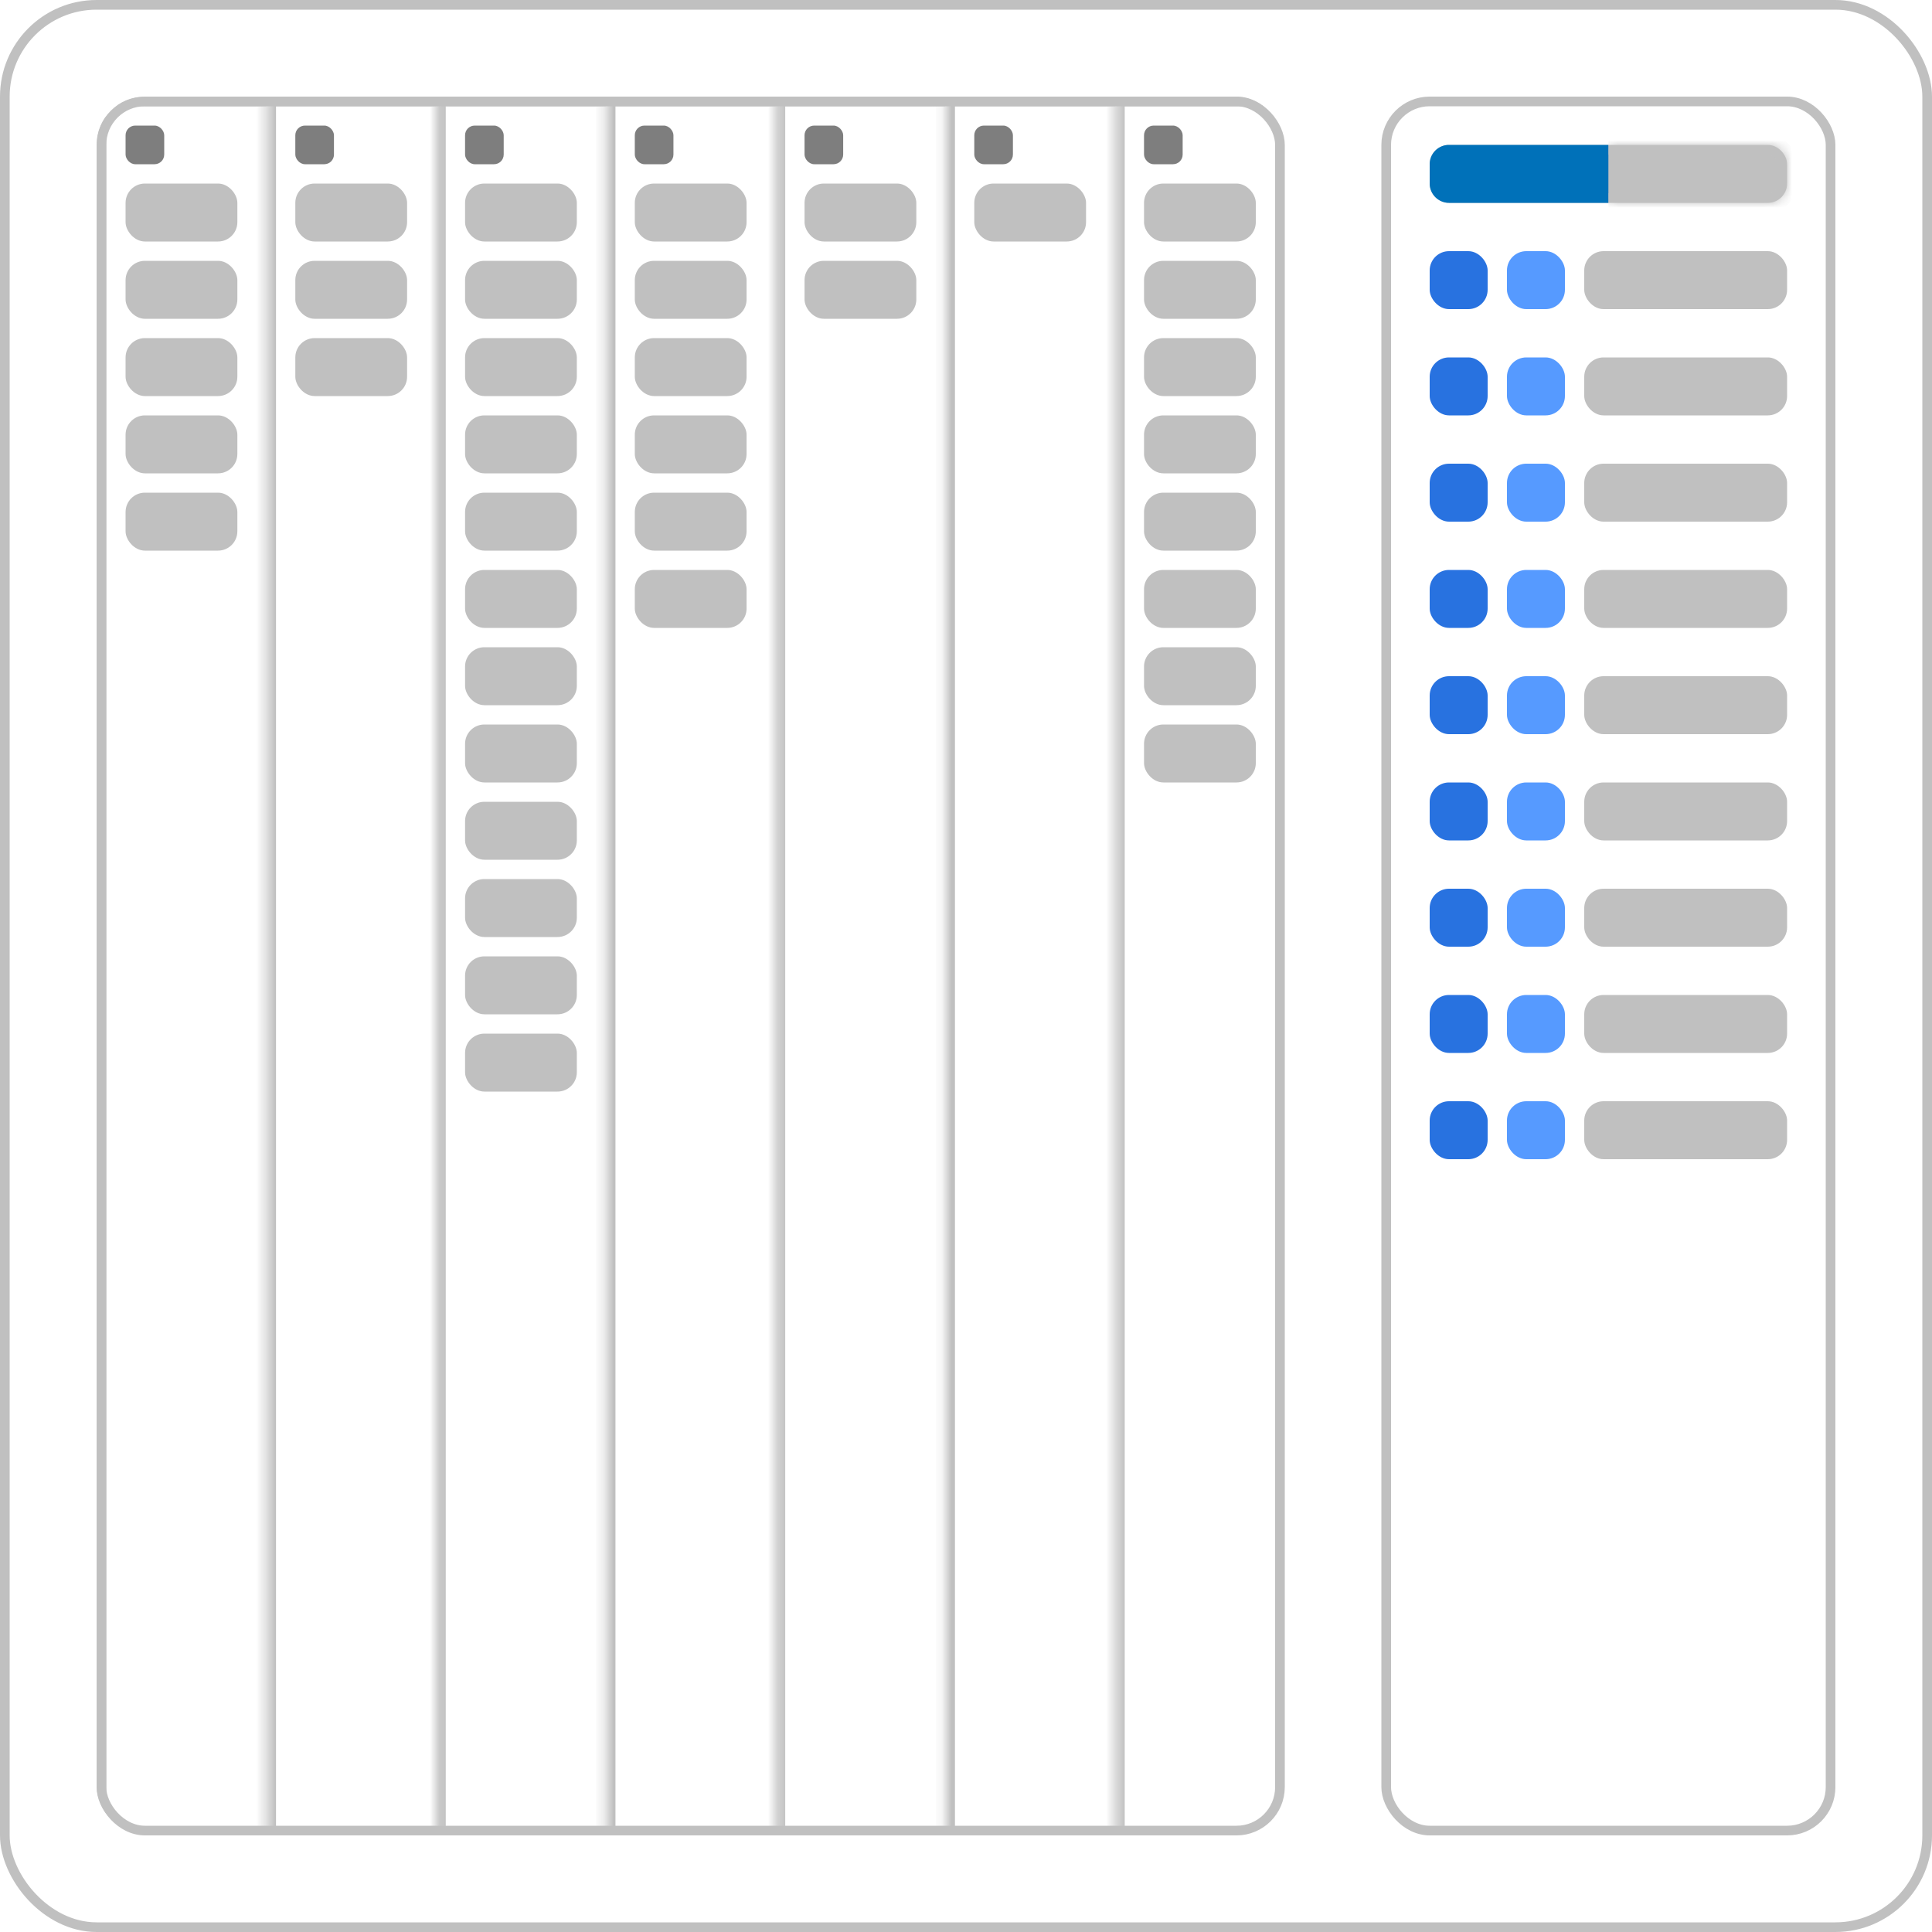 <svg xmlns="http://www.w3.org/2000/svg" width="200" height="200" fill="none" viewBox="0 0 200 200">
  <rect width="199" height="199" x=".5" y=".5" stroke="silver" rx="9.5"/>
  <g clip-path="url(#a)">
    <mask id="b" fill="#fff">
      <path d="M10 10h17.571v180H10V10Z"/>
    </mask>
    <path fill="silver" d="M10 10V9H9v1h1Zm0 1h17.571V9H10v2Zm1 179V10H9v180h2Z" mask="url(#b)"/>
    <rect width="4" height="4" x="13" y="13" fill="#7E7E7E" rx="1"/>
    <rect width="11.571" height="6" x="13" y="19" fill="silver" rx="2"/>
    <rect width="11.571" height="6" x="13" y="27" fill="silver" rx="2"/>
    <rect width="11.571" height="6" x="13" y="35" fill="silver" rx="2"/>
    <rect width="11.571" height="6" x="13" y="43" fill="silver" rx="2"/>
    <rect width="11.571" height="6" x="13" y="51" fill="silver" rx="2"/>
    <mask id="c" fill="#fff">
      <path d="M27.571 10h17.572v180H27.57V10Z"/>
    </mask>
    <path fill="silver" d="M27.571 10V9h-1v1h1Zm0 1h17.572V9H27.57v2Zm1 179V10h-2v180h2Z" mask="url(#c)"/>
    <rect width="4" height="4" x="30.571" y="13" fill="#7E7E7E" rx="1"/>
    <rect width="11.571" height="6" x="30.571" y="19" fill="silver" rx="2"/>
    <rect width="11.571" height="6" x="30.571" y="27" fill="silver" rx="2"/>
    <rect width="11.571" height="6" x="30.571" y="35" fill="silver" rx="2"/>
    <mask id="d" fill="#fff">
      <path d="M45.143 10h17.571v180H45.143V10Z"/>
    </mask>
    <path fill="silver" d="M45.143 10V9h-1v1h1Zm0 1h17.571V9H45.143v2Zm1 179V10h-2v180h2Z" mask="url(#d)"/>
    <rect width="4" height="4" x="48.143" y="13" fill="#7E7E7E" rx="1"/>
    <rect width="11.571" height="6" x="48.143" y="19" fill="silver" rx="2"/>
    <rect width="11.571" height="6" x="48.143" y="27" fill="silver" rx="2"/>
    <rect width="11.571" height="6" x="48.143" y="35" fill="silver" rx="2"/>
    <rect width="11.571" height="6" x="48.143" y="43" fill="silver" rx="2"/>
    <rect width="11.571" height="6" x="48.143" y="51" fill="silver" rx="2"/>
    <rect width="11.571" height="6" x="48.143" y="59" fill="silver" rx="2"/>
    <rect width="11.571" height="6" x="48.143" y="67" fill="silver" rx="2"/>
    <rect width="11.571" height="6" x="48.143" y="75" fill="silver" rx="2"/>
    <rect width="11.571" height="6" x="48.143" y="83" fill="silver" rx="2"/>
    <rect width="11.571" height="6" x="48.143" y="91" fill="silver" rx="2"/>
    <rect width="11.571" height="6" x="48.143" y="99" fill="silver" rx="2"/>
    <rect width="11.571" height="6" x="48.143" y="107" fill="silver" rx="2"/>
    <mask id="e" fill="#fff">
      <path d="M62.714 10h17.572v180H62.714V10Z"/>
    </mask>
    <path fill="silver" d="M62.714 10V9h-1v1h1Zm0 1h17.572V9H62.714v2Zm1 179V10h-2v180h2Z" mask="url(#e)"/>
    <rect width="4" height="4" x="65.714" y="13" fill="#7E7E7E" rx="1"/>
    <rect width="11.571" height="6" x="65.714" y="19" fill="silver" rx="2"/>
    <rect width="11.571" height="6" x="65.714" y="27" fill="silver" rx="2"/>
    <rect width="11.571" height="6" x="65.714" y="35" fill="silver" rx="2"/>
    <rect width="11.571" height="6" x="65.714" y="43" fill="silver" rx="2"/>
    <rect width="11.571" height="6" x="65.714" y="51" fill="silver" rx="2"/>
    <rect width="11.571" height="6" x="65.714" y="59" fill="silver" rx="2"/>
    <mask id="f" fill="#fff">
      <path d="M80.286 10h17.571v180H80.286V10Z"/>
    </mask>
    <path fill="silver" d="M80.286 10V9h-1v1h1Zm0 1h17.571V9H80.286v2Zm1 179V10h-2v180h2Z" mask="url(#f)"/>
    <rect width="4" height="4" x="83.286" y="13" fill="#7E7E7E" rx="1"/>
    <rect width="11.571" height="6" x="83.286" y="19" fill="silver" rx="2"/>
    <rect width="11.571" height="6" x="83.286" y="27" fill="silver" rx="2"/>
    <mask id="g" fill="#fff">
      <path d="M97.857 10h17.572v180H97.857V10Z"/>
    </mask>
    <path fill="silver" d="M97.857 10V9h-1v1h1Zm0 1h17.572V9H97.857v2Zm1 179V10h-2v180h2Z" mask="url(#g)"/>
    <rect width="4" height="4" x="100.857" y="13" fill="#7E7E7E" rx="1"/>
    <rect width="11.571" height="6" x="100.857" y="19" fill="silver" rx="2"/>
    <mask id="h" fill="#fff">
      <path d="M115.429 10H133v180h-17.571V10Z"/>
    </mask>
    <path fill="silver" d="M115.429 10V9h-1v1h1Zm0 1H133V9h-17.571v2Zm1 179V10h-2v180h2Z" mask="url(#h)"/>
    <rect width="4" height="4" x="118.429" y="13" fill="#7E7E7E" rx="1"/>
    <rect width="11.571" height="6" x="118.429" y="19" fill="silver" rx="2"/>
    <rect width="11.571" height="6" x="118.429" y="27" fill="silver" rx="2"/>
    <rect width="11.571" height="6" x="118.429" y="35" fill="silver" rx="2"/>
    <rect width="11.571" height="6" x="118.429" y="43" fill="silver" rx="2"/>
    <rect width="11.571" height="6" x="118.429" y="51" fill="silver" rx="2"/>
    <rect width="11.571" height="6" x="118.429" y="59" fill="silver" rx="2"/>
    <rect width="11.571" height="6" x="118.429" y="67" fill="silver" rx="2"/>
    <rect width="11.571" height="6" x="118.429" y="75" fill="silver" rx="2"/>
  </g>
  <rect width="122" height="179" x="10.5" y="10.5" stroke="silver" rx="4.5"/>
  <rect width="46" height="179" x="143.5" y="10.5" stroke="silver" rx="4.5"/>
  <rect width="36" height="5" x="148.5" y="15.5" fill="silver" rx="1.5"/>
  <rect width="36" height="5" x="148.5" y="15.5" stroke="silver" rx="1.5"/>
  <path fill="#0071B9" d="M148 17a2 2 0 0 1 2-2h16.5v6H150a2 2 0 0 1-2-2v-2Z"/>
  <mask id="i" fill="#fff">
    <path d="M166.5 15H183a2 2 0 0 1 2 2v2a2 2 0 0 1-2 2h-16.5v-6Z"/>
  </mask>
  <path fill="silver" d="M166.5 14H183a3 3 0 0 1 3 3h-2a1 1 0 0 0-1-1h-16.5v-2Zm19.5 5a3 3 0 0 1-3 3h-16.5v-2H183a1 1 0 0 0 1-1h2Zm-19.5 2v-6 6Zm16.5-7a3 3 0 0 1 3 3v2a3 3 0 0 1-3 3v-2a1 1 0 0 0 1-1v-2a1 1 0 0 0-1-1v-2Z" mask="url(#i)"/>
  <rect width="6" height="6" x="148" y="26" fill="#2872E0" rx="2"/>
  <rect width="6" height="6" x="156" y="26" fill="#569AFF" rx="2"/>
  <rect width="21" height="6" x="164" y="26" fill="silver" rx="2"/>
  <rect width="6" height="6" x="148" y="37" fill="#2872E0" rx="2"/>
  <rect width="6" height="6" x="156" y="37" fill="#569AFF" rx="2"/>
  <rect width="21" height="6" x="164" y="37" fill="silver" rx="2"/>
  <rect width="6" height="6" x="148" y="48" fill="#2872E0" rx="2"/>
  <rect width="6" height="6" x="156" y="48" fill="#569AFF" rx="2"/>
  <rect width="21" height="6" x="164" y="48" fill="silver" rx="2"/>
  <rect width="6" height="6" x="148" y="59" fill="#2872E0" rx="2"/>
  <rect width="6" height="6" x="156" y="59" fill="#569AFF" rx="2"/>
  <rect width="21" height="6" x="164" y="59" fill="silver" rx="2"/>
  <rect width="6" height="6" x="148" y="70" fill="#2872E0" rx="2"/>
  <rect width="6" height="6" x="156" y="70" fill="#569AFF" rx="2"/>
  <rect width="21" height="6" x="164" y="70" fill="silver" rx="2"/>
  <rect width="6" height="6" x="148" y="81" fill="#2872E0" rx="2"/>
  <rect width="6" height="6" x="156" y="81" fill="#569AFF" rx="2"/>
  <rect width="21" height="6" x="164" y="81" fill="silver" rx="2"/>
  <rect width="6" height="6" x="148" y="92" fill="#2872E0" rx="2"/>
  <rect width="6" height="6" x="156" y="92" fill="#569AFF" rx="2"/>
  <rect width="21" height="6" x="164" y="92" fill="silver" rx="2"/>
  <rect width="6" height="6" x="148" y="103" fill="#2872E0" rx="2"/>
  <rect width="6" height="6" x="156" y="103" fill="#569AFF" rx="2"/>
  <rect width="21" height="6" x="164" y="103" fill="silver" rx="2"/>
  <rect width="6" height="6" x="148" y="114" fill="#2872E0" rx="2"/>
  <rect width="6" height="6" x="156" y="114" fill="#569AFF" rx="2"/>
  <rect width="21" height="6" x="164" y="114" fill="silver" rx="2"/>
  <defs>
    <clipPath id="a">
      <rect width="123" height="180" x="10" y="10" fill="#fff" rx="5"/>
    </clipPath>
  </defs>
</svg>
